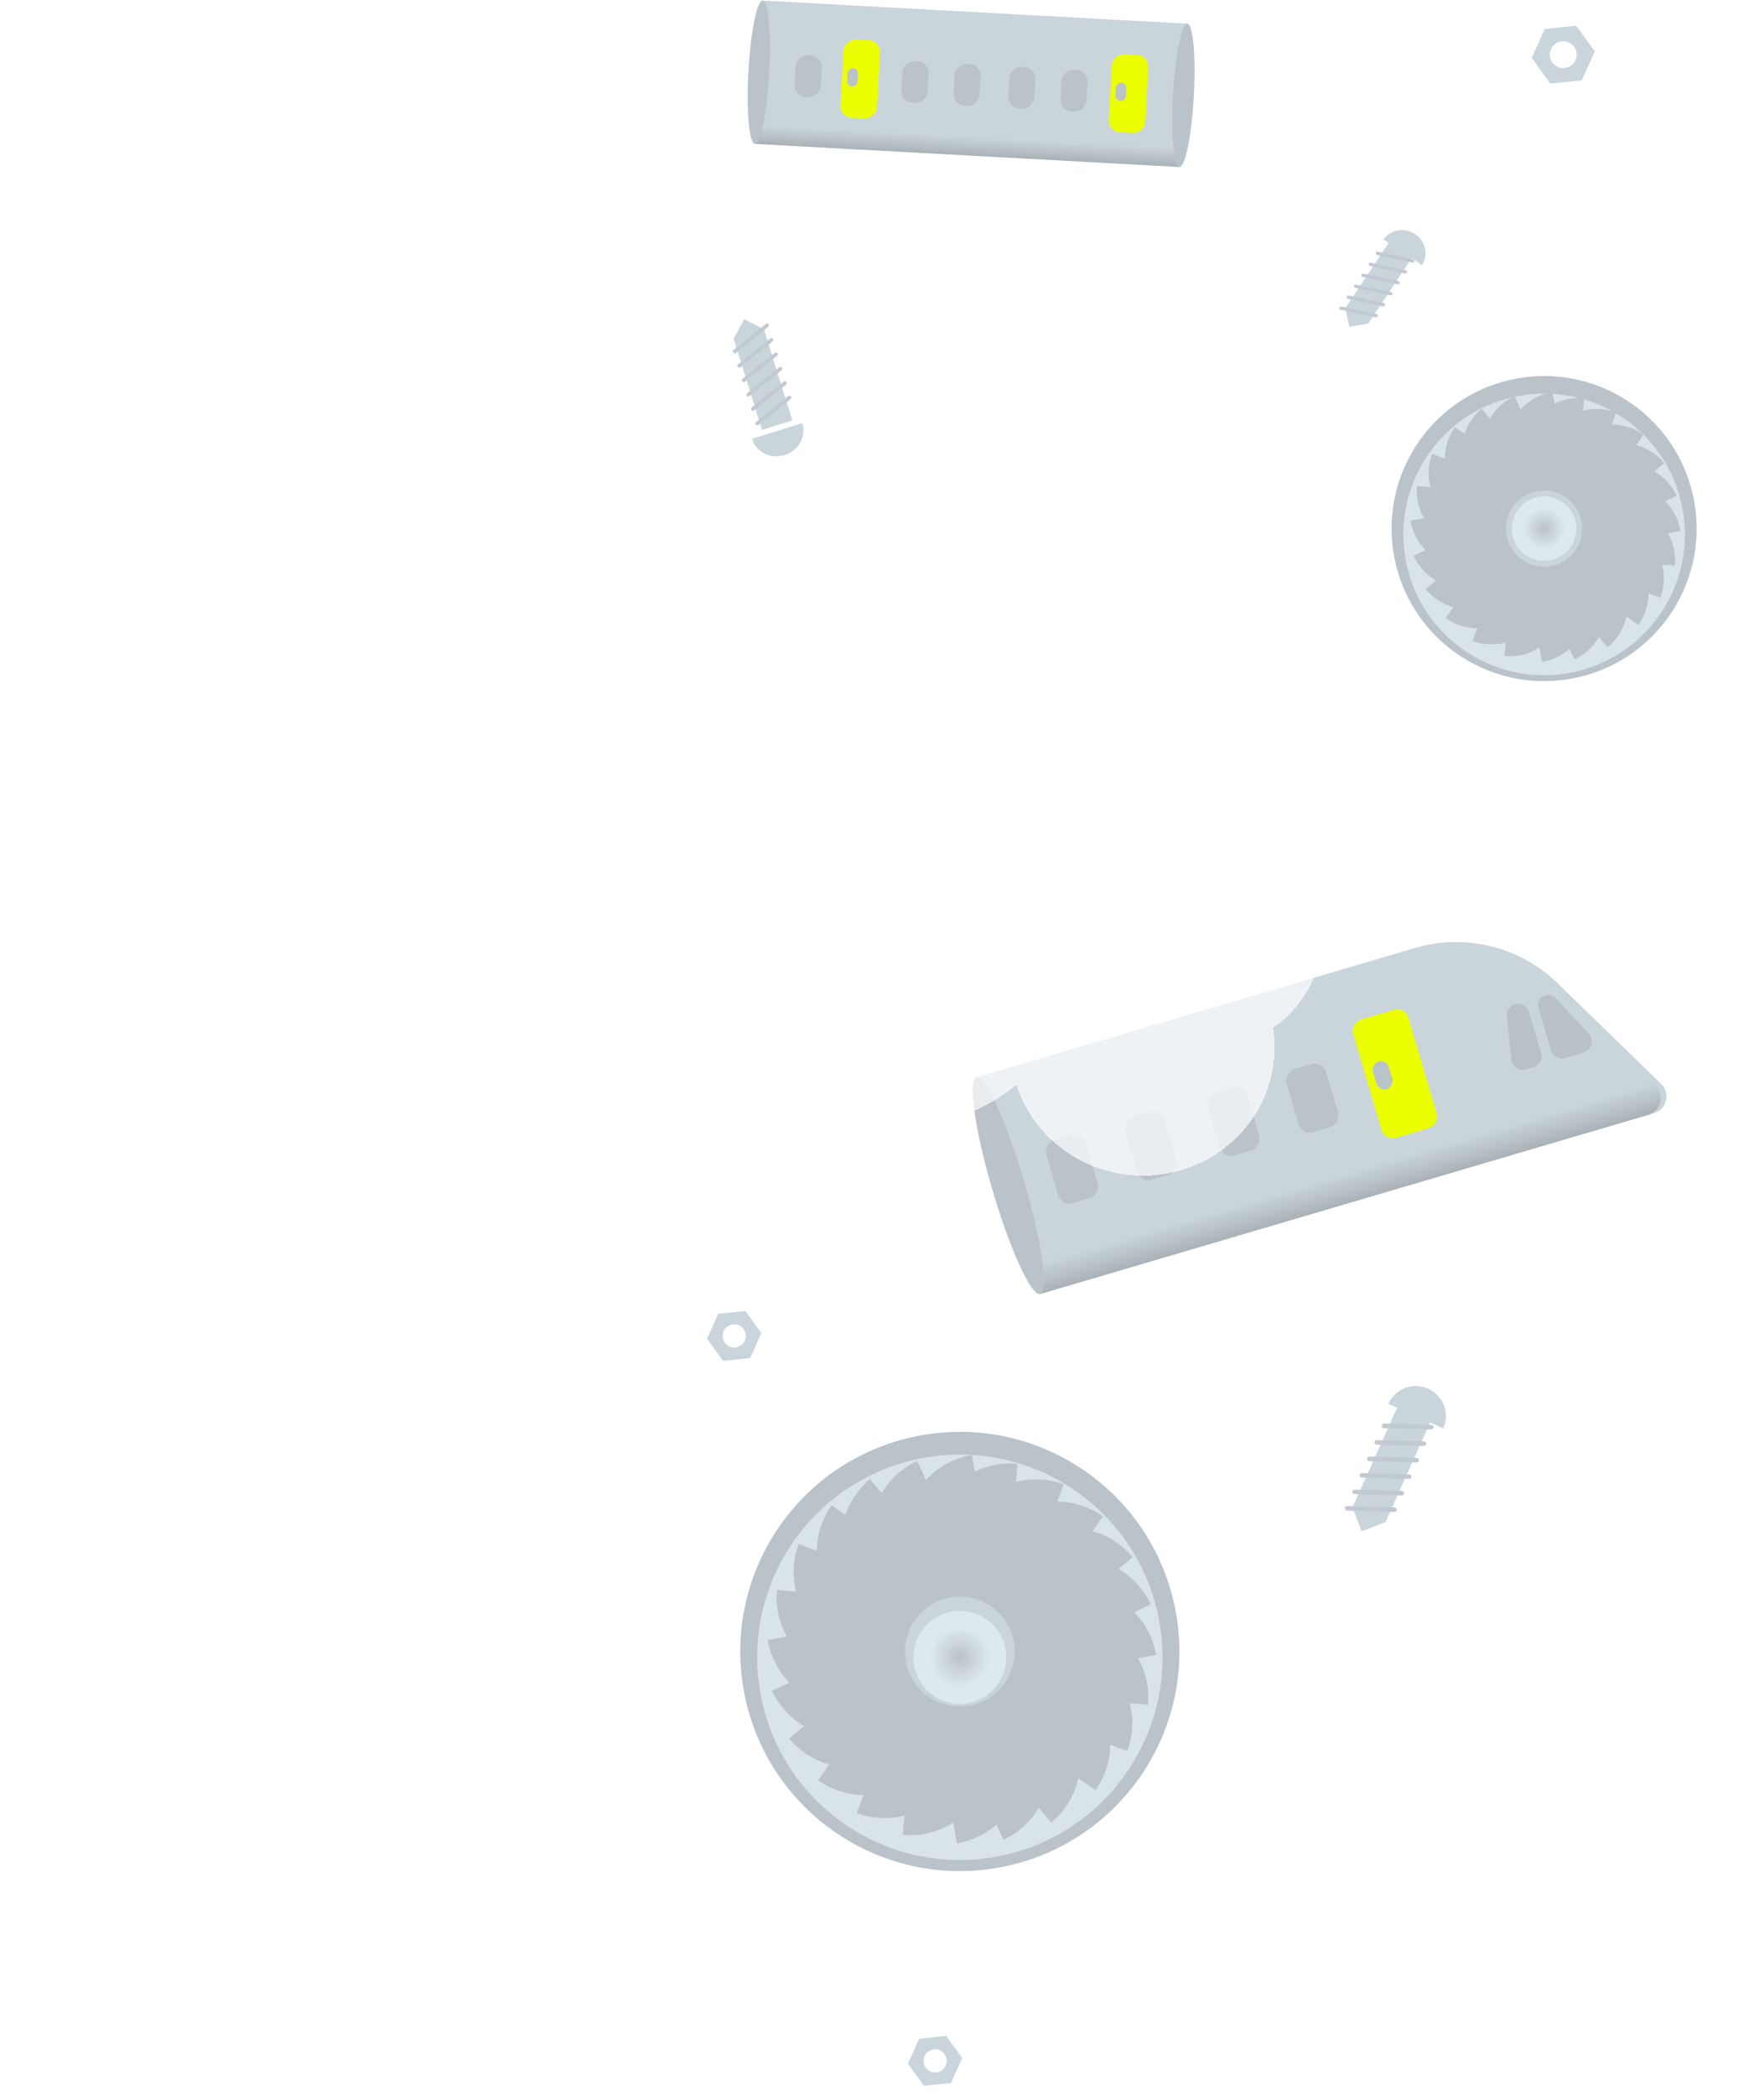 <svg width="606" height="720" viewBox="0 0 606 720" fill="none" xmlns="http://www.w3.org/2000/svg">
<path fill-rule="evenodd" clip-rule="evenodd" d="M261.554 457.895L256.052 450.308L246.731 451.279L242.911 459.837L248.413 467.424L257.734 466.453L261.554 457.895ZM250.613 462.492C252.618 463.387 254.969 462.487 255.864 460.482C256.759 458.477 255.859 456.126 253.854 455.231C251.849 454.336 249.498 455.236 248.603 457.241C247.708 459.246 248.608 461.597 250.613 462.492Z" fill="#C9D5DB"/>
<path d="M477.986 82.019L485.884 87.268L473.997 105.153L466.099 99.904L477.986 82.019Z" fill="#C9D5DB"/>
<g filter="url(#filter0_bd_4_11114)">
<path d="M475.352 80.275C477.656 76.81 482.47 75.959 486.105 78.375C489.74 80.791 490.819 85.559 488.516 89.025L475.352 80.275Z" fill="#C9D5DB"/>
</g>
<path d="M466.096 99.912L473.994 105.161L470.031 111.123L463.579 112.263L462.133 105.873L466.096 99.912Z" fill="#C9D5DB"/>
<path fill-rule="evenodd" clip-rule="evenodd" d="M472.657 86.904C472.712 86.595 473.015 86.399 473.333 86.467L485.379 89.045C485.697 89.113 485.909 89.419 485.854 89.729C485.799 90.038 485.496 90.234 485.178 90.166L473.132 87.588C472.814 87.52 472.601 87.214 472.657 86.904Z" fill="#C1C9D2"/>
<path fill-rule="evenodd" clip-rule="evenodd" d="M470.158 90.669C470.214 90.359 470.517 90.163 470.835 90.231L482.881 92.809C483.199 92.877 483.411 93.183 483.356 93.493C483.301 93.802 482.998 93.998 482.68 93.93L470.634 91.352C470.316 91.284 470.103 90.978 470.158 90.669Z" fill="#C1C9D2"/>
<path fill-rule="evenodd" clip-rule="evenodd" d="M467.653 94.425C467.708 94.116 468.011 93.92 468.329 93.988L480.375 96.566C480.693 96.634 480.906 96.94 480.85 97.25C480.795 97.559 480.492 97.755 480.174 97.687L468.128 95.109C467.81 95.041 467.597 94.735 467.653 94.425Z" fill="#C1C9D2"/>
<path fill-rule="evenodd" clip-rule="evenodd" d="M465.147 98.197C465.202 97.888 465.505 97.692 465.823 97.76L477.869 100.338C478.187 100.406 478.4 100.712 478.344 101.022C478.289 101.331 477.986 101.527 477.668 101.459L465.622 98.881C465.304 98.813 465.091 98.507 465.147 98.197Z" fill="#C1C9D2"/>
<path fill-rule="evenodd" clip-rule="evenodd" d="M462.648 101.961C462.703 101.652 463.006 101.456 463.324 101.524L475.37 104.102C475.688 104.17 475.901 104.476 475.845 104.786C475.79 105.095 475.487 105.291 475.169 105.223L463.123 102.645C462.805 102.577 462.592 102.271 462.648 101.961Z" fill="#C1C9D2"/>
<path fill-rule="evenodd" clip-rule="evenodd" d="M460.146 105.726C460.201 105.416 460.504 105.22 460.822 105.288L472.868 107.866C473.186 107.934 473.399 108.241 473.343 108.55C473.288 108.859 472.985 109.055 472.667 108.987L460.621 106.409C460.303 106.341 460.09 106.035 460.146 105.726Z" fill="#C1C9D2"/>
<path d="M272.189 144.427L261.798 147.666L254.462 124.134L264.853 120.894L272.189 144.427Z" fill="#C9D5DB"/>
<g filter="url(#filter1_bd_4_11114)">
<path d="M275.649 143.337C277.07 147.897 274.345 152.802 269.563 154.293C264.78 155.784 259.75 153.296 258.329 148.736L275.649 143.337Z" fill="#C9D5DB"/>
</g>
<path d="M264.848 120.881L254.456 124.12L252.01 116.276L255.662 109.702L262.402 113.036L264.848 120.881Z" fill="#C9D5DB"/>
<path fill-rule="evenodd" clip-rule="evenodd" d="M271.696 136.152C271.932 136.425 271.887 136.837 271.597 137.071L260.584 145.939C260.294 146.173 259.867 146.142 259.631 145.868C259.396 145.595 259.44 145.184 259.731 144.95L270.743 136.081C271.034 135.847 271.461 135.879 271.696 136.152Z" fill="#C1C9D2"/>
<path fill-rule="evenodd" clip-rule="evenodd" d="M270.149 131.201C270.385 131.474 270.341 131.885 270.05 132.119L259.037 140.988C258.747 141.222 258.32 141.19 258.084 140.917C257.849 140.644 257.893 140.232 258.184 139.998L269.196 131.13C269.487 130.896 269.914 130.927 270.149 131.201Z" fill="#C1C9D2"/>
<path fill-rule="evenodd" clip-rule="evenodd" d="M268.611 126.249C268.847 126.523 268.802 126.934 268.512 127.168L257.499 136.037C257.209 136.271 256.782 136.239 256.546 135.966C256.311 135.693 256.355 135.281 256.646 135.047L267.658 126.179C267.949 125.944 268.376 125.976 268.611 126.249Z" fill="#C1C9D2"/>
<path fill-rule="evenodd" clip-rule="evenodd" d="M267.069 121.29C267.305 121.563 267.26 121.974 266.97 122.208L255.957 131.077C255.667 131.311 255.24 131.279 255.004 131.006C254.769 130.733 254.813 130.321 255.104 130.087L266.116 121.219C266.407 120.985 266.834 121.016 267.069 121.29Z" fill="#C1C9D2"/>
<path fill-rule="evenodd" clip-rule="evenodd" d="M265.522 116.338C265.758 116.612 265.714 117.023 265.423 117.257L254.41 126.126C254.12 126.36 253.693 126.328 253.457 126.055C253.222 125.781 253.266 125.37 253.557 125.136L264.569 116.267C264.86 116.033 265.287 116.065 265.522 116.338Z" fill="#C1C9D2"/>
<path fill-rule="evenodd" clip-rule="evenodd" d="M263.976 111.387C264.211 111.66 264.167 112.072 263.876 112.306L252.864 121.175C252.573 121.409 252.146 121.377 251.91 121.104C251.675 120.83 251.719 120.419 252.01 120.185L263.023 111.316C263.313 111.082 263.74 111.114 263.976 111.387Z" fill="#C1C9D2"/>
<path d="M480.696 481.874L492.028 486.944L479.987 513.857L468.655 508.787L480.696 481.874Z" fill="#C9D5DB"/>
<g filter="url(#filter2_bd_4_11114)">
<path d="M476.92 480.185C479.253 474.97 485.372 472.634 490.588 474.967C495.803 477.3 498.14 483.42 495.806 488.635L476.92 480.185Z" fill="#C9D5DB"/>
</g>
<path d="M468.657 508.788L479.989 513.858L475.976 522.829L467.775 525.96L464.644 517.759L468.657 508.788Z" fill="#C9D5DB"/>
<path fill-rule="evenodd" clip-rule="evenodd" d="M474.7 489.734C474.712 489.306 475.069 488.968 475.497 488.98L491.725 489.441C492.153 489.453 492.491 489.81 492.479 490.238C492.466 490.667 492.109 491.004 491.681 490.992L475.453 490.532C475.025 490.52 474.688 490.162 474.7 489.734Z" fill="#C1C9D2"/>
<path fill-rule="evenodd" clip-rule="evenodd" d="M472.17 495.398C472.183 494.97 472.54 494.632 472.968 494.645L489.196 495.105C489.624 495.117 489.961 495.474 489.949 495.902C489.937 496.331 489.58 496.668 489.152 496.656L472.924 496.196C472.496 496.184 472.158 495.826 472.17 495.398Z" fill="#C1C9D2"/>
<path fill-rule="evenodd" clip-rule="evenodd" d="M469.633 501.062C469.645 500.634 470.003 500.297 470.431 500.309L486.659 500.769C487.087 500.781 487.424 501.138 487.412 501.567C487.4 501.995 487.043 502.332 486.615 502.32L470.387 501.86C469.959 501.848 469.621 501.491 469.633 501.062Z" fill="#C1C9D2"/>
<path fill-rule="evenodd" clip-rule="evenodd" d="M467.096 506.727C467.108 506.298 467.465 505.961 467.894 505.973L484.122 506.433C484.55 506.445 484.887 506.802 484.875 507.231C484.863 507.659 484.506 507.996 484.078 507.984L467.85 507.524C467.421 507.512 467.084 507.155 467.096 506.727Z" fill="#C1C9D2"/>
<path fill-rule="evenodd" clip-rule="evenodd" d="M464.559 512.398C464.571 511.97 464.928 511.632 465.357 511.645L481.584 512.105C482.013 512.117 482.35 512.474 482.338 512.902C482.326 513.331 481.969 513.668 481.54 513.656L465.313 513.196C464.884 513.184 464.547 512.826 464.559 512.398Z" fill="#C1C9D2"/>
<path fill-rule="evenodd" clip-rule="evenodd" d="M462.03 518.062C462.042 517.634 462.399 517.296 462.827 517.309L479.055 517.769C479.483 517.781 479.821 518.138 479.809 518.566C479.797 518.995 479.439 519.332 479.011 519.32L462.783 518.86C462.355 518.848 462.018 518.491 462.03 518.062Z" fill="#C1C9D2"/>
<circle cx="530.461" cy="181.558" r="52.398" transform="rotate(-9.731 530.461 181.558)" fill="#BAC2CA"/>
<g filter="url(#filter3_bd_4_11114)">
<circle cx="530.459" cy="181.559" r="48.367" transform="rotate(-9.731 530.459 181.559)" fill="#D9E4E9"/>
</g>
<path d="M577.265 182.368C575.478 171.947 565.581 164.947 555.16 166.734L529.338 171.163L532.574 190.032L577.265 182.368Z" fill="#BAC2CA"/>
<path d="M533.306 134.693C522.885 136.481 515.885 146.378 517.673 156.799L522.101 182.621L540.971 179.385L533.306 134.693Z" fill="#BAC2CA"/>
<path d="M484.644 178.832C486.431 189.254 496.328 196.253 506.75 194.466L532.571 190.038L529.335 171.168L484.644 178.832Z" fill="#BAC2CA"/>
<path d="M529.767 227.324C540.188 225.537 547.188 215.64 545.401 205.218L540.973 179.396L522.103 182.632L529.767 227.324Z" fill="#BAC2CA"/>
<path fill-rule="evenodd" clip-rule="evenodd" d="M504.418 173.377C495.785 167.272 493.736 155.324 499.842 146.691L528.631 167.052L537.942 153.888C544.047 145.255 555.995 143.206 564.628 149.311L544.269 178.098L558.252 187.987C566.885 194.093 568.934 206.04 562.828 214.673L533.215 193.73L523.319 207.722C517.214 216.355 505.266 218.404 496.633 212.298L517.577 182.684L504.418 173.377Z" fill="#BAC2CA"/>
<path fill-rule="evenodd" clip-rule="evenodd" d="M503.316 180.516C493.398 176.853 488.326 165.843 491.989 155.924L525.073 168.142L530.659 153.016C534.322 143.097 545.332 138.026 555.251 141.689L543.031 174.779L559.102 180.714C569.021 184.377 574.092 195.387 570.429 205.306L536.404 192.74L530.469 208.81C526.806 218.729 515.796 223.8 505.877 220.137L518.446 186.103L503.316 180.516ZM531.035 181.091L531.037 181.084L531.035 181.083L531.033 181.09L531.035 181.091Z" fill="#BAC2CA"/>
<path fill-rule="evenodd" clip-rule="evenodd" d="M504.122 187.716C493.594 186.745 485.845 177.423 486.816 166.894L521.938 170.133L523.418 154.081C524.389 143.552 533.711 135.804 544.24 136.775L541.002 171.894L558.054 173.466C568.583 174.437 576.331 183.76 575.36 194.289L539.241 190.958L537.668 208.017C536.697 218.546 527.375 226.294 516.846 225.323L520.177 189.197L504.122 187.716Z" fill="#BAC2CA"/>
<path fill-rule="evenodd" clip-rule="evenodd" d="M517.674 156.797C515.887 146.375 522.886 136.478 533.308 134.691L539.27 169.456L555.157 166.732C565.578 164.944 575.475 171.944 577.263 182.365L542.502 188.327L545.397 205.207C547.185 215.629 540.185 225.526 529.764 227.313L523.634 191.568L506.75 194.463C496.329 196.25 486.432 189.251 484.645 178.829L520.401 172.698L517.674 156.797Z" fill="#BAC2CA"/>
<path fill-rule="evenodd" clip-rule="evenodd" d="M511.031 200.291C501.427 204.715 490.056 200.516 485.632 190.912L517.67 176.155L510.923 161.506C506.5 151.903 510.699 140.531 520.303 136.108L535.057 168.14L550.615 160.974C560.219 156.55 571.59 160.75 576.014 170.353L543.062 185.531L550.228 201.09C554.652 210.694 550.453 222.066 540.849 226.489L525.675 193.546L511.031 200.291Z" fill="#BAC2CA"/>
<path fill-rule="evenodd" clip-rule="evenodd" d="M516.688 204.802C508.557 211.56 496.486 210.447 489.727 202.316L516.847 179.775L506.548 167.383C499.789 159.251 500.902 147.181 509.034 140.422L531.573 167.541L544.751 156.589C552.882 149.83 564.953 150.944 571.712 159.075L543.808 182.267L554.761 195.445C561.519 203.577 560.406 215.648 552.274 222.406L529.081 194.501L516.688 204.802ZM531.047 181.088L531.046 181.088L531.045 181.088L531.046 181.089L531.047 181.088Z" fill="#BAC2CA"/>
<circle cx="530.46" cy="181.556" r="13.099" transform="rotate(-9.731 530.46 181.556)" fill="#C9D5DB"/>
<circle cx="530.462" cy="181.56" r="11.084" transform="rotate(-9.731 530.462 181.56)" fill="url(#paint0_radial_4_11114)"/>
<path fill-rule="evenodd" clip-rule="evenodd" d="M547.856 17.647L541.47 8.84L530.65 9.967L526.216 19.901L532.602 28.708L543.422 27.581L547.856 17.647ZM535.155 22.988C537.483 24.027 540.212 22.983 541.251 20.655C542.29 18.327 541.245 15.598 538.917 14.559C536.59 13.521 533.861 14.565 532.822 16.893C531.783 19.22 532.828 21.949 535.155 22.988Z" fill="#C9D5DB"/>
<circle cx="329.741" cy="567.247" r="75.425" transform="rotate(-9.731 329.741 567.247)" fill="#BAC2CA"/>
<g filter="url(#filter4_bd_4_11114)">
<circle cx="329.739" cy="567.248" r="69.624" transform="rotate(-9.731 329.739 567.248)" fill="#D9E4E9"/>
</g>
<path d="M397.116 568.413C394.544 553.411 380.297 543.336 365.295 545.908L328.125 552.283L332.783 579.445L397.116 568.413Z" fill="#BAC2CA"/>
<path d="M333.839 499.786C318.837 502.358 308.761 516.605 311.334 531.607L317.708 568.777L344.871 564.119L333.839 499.786Z" fill="#BAC2CA"/>
<path d="M263.788 563.323C266.361 578.324 280.607 588.4 295.609 585.827L332.779 579.453L328.121 552.29L263.788 563.323Z" fill="#BAC2CA"/>
<path d="M328.742 633.126C343.744 630.553 353.82 616.306 351.247 601.305L344.873 564.135L317.71 568.793L328.742 633.126Z" fill="#BAC2CA"/>
<path fill-rule="evenodd" clip-rule="evenodd" d="M292.252 555.466C279.825 546.677 276.876 529.479 285.664 517.052L327.107 546.361L340.509 527.411C349.297 514.984 366.496 512.035 378.923 520.823L349.617 562.261L369.745 576.497C382.172 585.286 385.122 602.484 376.333 614.911L333.705 584.763L319.46 604.904C310.672 617.331 293.473 620.281 281.046 611.492L311.195 568.863L292.252 555.466Z" fill="#BAC2CA"/>
<path fill-rule="evenodd" clip-rule="evenodd" d="M290.668 565.74C276.39 560.467 269.089 544.618 274.362 530.34L321.986 547.927L330.026 526.154C335.299 511.876 351.148 504.576 365.427 509.849L347.836 557.481L370.97 566.025C385.249 571.297 392.549 587.147 387.276 601.425L338.296 583.337L329.754 606.469C324.481 620.747 308.632 628.047 294.354 622.774L312.446 573.783L290.668 565.74ZM330.568 566.567L330.571 566.558L330.568 566.557L330.565 566.566L330.568 566.567Z" fill="#BAC2CA"/>
<path fill-rule="evenodd" clip-rule="evenodd" d="M291.826 576.103C276.669 574.706 265.516 561.286 266.913 546.13L317.47 550.792L319.601 527.685C320.999 512.529 334.418 501.376 349.575 502.773L344.913 553.326L369.459 555.59C384.616 556.988 395.769 570.408 394.372 585.564L342.379 580.769L340.114 605.325C338.716 620.481 325.297 631.635 310.14 630.237L314.936 578.235L291.826 576.103Z" fill="#BAC2CA"/>
<path fill-rule="evenodd" clip-rule="evenodd" d="M311.336 531.608C308.763 516.607 318.839 502.36 333.84 499.787L342.423 549.832L365.292 545.91C380.294 543.337 394.54 553.413 397.113 568.414L347.076 576.995L351.243 601.295C353.816 616.296 343.74 630.543 328.739 633.116L319.915 581.661L295.611 585.829C280.61 588.402 266.363 578.326 263.791 563.324L315.261 554.498L311.336 531.608Z" fill="#BAC2CA"/>
<path fill-rule="evenodd" clip-rule="evenodd" d="M301.772 594.205C287.948 600.573 271.579 594.528 265.211 580.703L311.329 559.461L301.617 538.375C295.249 524.55 301.294 508.181 315.119 501.814L336.357 547.924L358.753 537.608C372.577 531.241 388.946 537.286 395.314 551.11L347.88 572.958L358.196 595.355C364.564 609.18 358.519 625.549 344.695 631.917L322.852 584.496L301.772 594.205Z" fill="#BAC2CA"/>
<path fill-rule="evenodd" clip-rule="evenodd" d="M309.914 600.7C298.209 610.429 280.833 608.827 271.104 597.121L310.143 564.675L295.317 546.837C285.588 535.131 287.191 517.755 298.896 508.027L331.341 547.064L350.31 531.298C362.015 521.57 379.391 523.172 389.12 534.878L348.952 568.262L364.719 587.232C374.448 598.937 372.845 616.313 361.14 626.042L327.754 585.873L309.914 600.7ZM330.583 566.565L330.582 566.564L330.581 566.565L330.582 566.566L330.583 566.565Z" fill="#BAC2CA"/>
<circle cx="329.741" cy="567.243" r="18.856" transform="rotate(-9.731 329.741 567.243)" fill="#C9D5DB"/>
<g filter="url(#filter5_bd_4_11114)">
<circle cx="329.743" cy="567.249" r="15.955" transform="rotate(-9.731 329.743 567.249)" fill="url(#paint1_radial_4_11114)"/>
</g>
<path d="M262.02 0.196L407.887 8.135L405.208 57.353L259.341 49.415L262.02 0.196Z" fill="#C9D5DB"/>
<path d="M259.685 43.154L405.552 51.092L405.211 57.357L259.344 49.418L259.685 43.154Z" fill="url(#paint2_linear_4_11114)"/>
<ellipse cx="260.682" cy="24.804" rx="3.585" ry="24.646" transform="rotate(3.115 260.682 24.804)" fill="#BAC2CA"/>
<ellipse cx="406.547" cy="32.744" rx="3.585" ry="24.646" transform="rotate(3.115 406.547 32.744)" fill="#BAC2CA"/>
<rect x="282.522" y="19.256" width="14.339" height="8.962" rx="4" transform="rotate(93.115 282.522 19.256)" fill="#BAC2CA"/>
<rect x="319.212" y="21.254" width="14.339" height="8.962" rx="4" transform="rotate(93.115 319.212 21.254)" fill="#BAC2CA"/>
<rect x="355.901" y="23.251" width="14.339" height="8.962" rx="4" transform="rotate(93.115 355.901 23.251)" fill="#BAC2CA"/>
<rect x="392.596" y="25.248" width="14.339" height="8.962" rx="4" transform="rotate(93.115 392.596 25.248)" fill="#C7EAFB"/>
<rect x="302.555" y="14.065" width="26.887" height="12.547" rx="4" transform="rotate(93.115 302.555 14.065)" fill="#EBFF00"/>
<rect x="294.86" y="23.52" width="6.274" height="3.585" rx="1.792" transform="rotate(93.115 294.86 23.52)" fill="#BAC2CA"/>
<rect x="394.728" y="19.075" width="26.887" height="12.547" rx="4" transform="rotate(93.115 394.728 19.075)" fill="#EBFF00"/>
<rect x="387.033" y="28.531" width="6.274" height="3.585" rx="1.792" transform="rotate(93.115 387.033 28.531)" fill="#BAC2CA"/>
<rect x="337.108" y="22.232" width="14.339" height="8.962" rx="4" transform="rotate(93.115 337.108 22.232)" fill="#BAC2CA"/>
<rect x="373.802" y="24.229" width="14.339" height="8.962" rx="4" transform="rotate(93.115 373.802 24.229)" fill="#BAC2CA"/>
<path d="M335.416 369.998L486.107 325.613C503.42 320.514 522.137 325.14 535.081 337.719L570.67 372.304C573.962 375.504 572.587 381.065 568.183 382.363L357.349 444.463L335.416 369.998Z" fill="#C9D5DB"/>
<path d="M354.556 434.989L569.148 371.782L570.244 375.504C571.181 378.683 569.363 382.019 566.184 382.955L357.347 444.467L354.556 434.989Z" fill="url(#paint3_linear_4_11114)"/>
<ellipse cx="346.384" cy="407.236" rx="5.646" ry="38.814" transform="rotate(-16.412 346.384 407.236)" fill="#BAC2CA"/>
<rect x="371.831" y="388.7" width="22.582" height="14.114" rx="4" transform="rotate(73.588 371.831 388.7)" fill="#BAC2CA"/>
<rect x="427.339" y="372.353" width="22.582" height="14.114" rx="4" transform="rotate(73.588 427.339 372.353)" fill="#BAC2CA"/>
<rect x="482.847" y="356.006" width="22.582" height="14.114" rx="4" transform="rotate(73.588 482.847 356.006)" fill="#C7EAFB"/>
<rect x="482.764" y="345.726" width="42.342" height="19.76" rx="4" transform="rotate(73.588 482.764 345.726)" fill="#EBFF00"/>
<rect x="476.316" y="363.809" width="9.88" height="5.646" rx="2.823" transform="rotate(73.588 476.316 363.809)" fill="#BAC2CA"/>
<rect x="398.906" y="380.731" width="22.582" height="14.114" rx="4" transform="rotate(73.588 398.906 380.731)" fill="#BAC2CA"/>
<rect x="454.414" y="364.373" width="22.582" height="14.114" rx="4" transform="rotate(73.588 454.414 364.373)" fill="#BAC2CA"/>
<path d="M530.868 341.859C532.136 341.486 533.506 341.861 534.406 342.828L545.736 354.987C547.763 357.162 546.792 360.711 543.94 361.551L537.738 363.377C535.619 364.002 533.395 362.79 532.771 360.671L528.507 346.192C527.962 344.344 529.019 342.404 530.868 341.859Z" fill="#B8C0C8"/>
<path d="M520.44 344.939C522.483 344.337 524.627 345.505 525.229 347.548L529.39 361.674C530.014 363.794 528.802 366.017 526.683 366.642L524.312 367.34C521.91 368.048 519.455 366.398 519.203 363.907L517.693 349.027C517.506 347.181 518.66 345.463 520.44 344.939Z" fill="#B8C0C8"/>
<path fill-rule="evenodd" clip-rule="evenodd" d="M330.554 706.895L325.052 699.308L315.731 700.279L311.911 708.837L317.413 716.424L326.734 715.453L330.554 706.895ZM319.613 711.492C321.618 712.387 323.969 711.487 324.864 709.482C325.759 707.477 324.859 705.126 322.854 704.231C320.849 703.336 318.498 704.236 317.603 706.241C316.708 708.246 317.608 710.597 319.613 711.492Z" fill="#C9D5DB"/>
<g filter="url(#filter6_dd_4_11114)">
<path fill-rule="evenodd" clip-rule="evenodd" d="M394.866 277.608C394.06 276.946 393.229 276.312 392.373 275.707C393.988 275.642 395.583 275.49 397.152 275.256C397.358 275.664 397.571 276.068 397.791 276.468C396.8 276.813 395.824 277.194 394.866 277.608ZM464.897 262.867C466.361 244.119 452.295 227.652 433.267 225.498C429.717 207 413.8 192.337 393.643 190.763C383.739 189.99 374.356 192.497 366.616 197.351C357.955 190.648 347.232 186.293 335.398 185.369C313.624 183.669 293.763 194.027 282.716 210.699C273.577 202.546 261.692 197.185 248.406 196.147C231.753 194.847 216.219 200.6 204.891 210.837C194.764 196.719 178.485 186.946 159.52 185.466C142.282 184.12 126.173 189.886 114.225 200.24C106.706 196.033 98.141 193.339 88.937 192.621C55.699 190.026 26.704 214.169 24.177 246.546C22.549 267.396 32.294 286.576 48.316 298.283C39.647 307.235 33.954 319.036 32.92 332.287C30.514 363.097 54.206 390.076 85.836 392.546C107.24 394.217 126.795 384.237 137.947 368.062C145.637 373.88 155.09 377.653 165.503 378.466C174.28 379.152 182.711 377.653 190.234 374.437C199.744 384.574 213.059 391.365 228.191 392.546C248.091 394.1 266.392 385.582 277.828 371.379C286.139 377.286 296.169 381.102 307.158 381.96C323.084 383.203 337.987 377.996 349.166 368.585C354.534 385.395 369.963 398.189 389.052 399.679C414.035 401.629 435.827 383.484 437.727 359.149C437.994 355.722 437.853 352.356 437.343 349.095C447.032 342.226 453.678 331.413 454.66 318.839C455.474 308.406 452.249 298.567 446.269 290.784C456.588 285.373 463.941 275.115 464.897 262.867Z" fill="white" fill-opacity="0.7" shape-rendering="crispEdges"/>
</g>
<defs>
<filter id="filter0_bd_4_11114" x="463.353" y="67" width="38.374" height="36.025" filterUnits="userSpaceOnUse" color-interpolation-filters="sRGB">
<feFlood flood-opacity="0" result="BackgroundImageFix"/>
<feGaussianBlur in="BackgroundImageFix" stdDeviation="4"/>
<feComposite in2="SourceAlpha" operator="in" result="effect1_backgroundBlur_4_11114"/>
<feColorMatrix in="SourceAlpha" type="matrix" values="0 0 0 0 0 0 0 0 0 0 0 0 0 0 0 0 0 0 127 0" result="hardAlpha"/>
<feOffset dy="2"/>
<feGaussianBlur stdDeviation="6"/>
<feComposite in2="hardAlpha" operator="out"/>
<feColorMatrix type="matrix" values="0 0 0 0 0 0 0 0 0 0 0 0 0 0 0 0 0 0 0.15 0"/>
<feBlend mode="normal" in2="effect1_backgroundBlur_4_11114" result="effect2_dropShadow_4_11114"/>
<feBlend mode="normal" in="SourceGraphic" in2="effect2_dropShadow_4_11114" result="shape"/>
</filter>
<filter id="filter1_bd_4_11114" x="246.329" y="133.337" width="41.696" height="35.389" filterUnits="userSpaceOnUse" color-interpolation-filters="sRGB">
<feFlood flood-opacity="0" result="BackgroundImageFix"/>
<feGaussianBlur in="BackgroundImageFix" stdDeviation="4"/>
<feComposite in2="SourceAlpha" operator="in" result="effect1_backgroundBlur_4_11114"/>
<feColorMatrix in="SourceAlpha" type="matrix" values="0 0 0 0 0 0 0 0 0 0 0 0 0 0 0 0 0 0 127 0" result="hardAlpha"/>
<feOffset dy="2"/>
<feGaussianBlur stdDeviation="6"/>
<feComposite in2="hardAlpha" operator="out"/>
<feColorMatrix type="matrix" values="0 0 0 0 0 0 0 0 0 0 0 0 0 0 0 0 0 0 0.15 0"/>
<feBlend mode="normal" in2="effect1_backgroundBlur_4_11114" result="effect2_dropShadow_4_11114"/>
<feBlend mode="normal" in="SourceGraphic" in2="effect2_dropShadow_4_11114" result="shape"/>
</filter>
<filter id="filter2_bd_4_11114" x="464.92" y="464.062" width="43.791" height="38.573" filterUnits="userSpaceOnUse" color-interpolation-filters="sRGB">
<feFlood flood-opacity="0" result="BackgroundImageFix"/>
<feGaussianBlur in="BackgroundImageFix" stdDeviation="4"/>
<feComposite in2="SourceAlpha" operator="in" result="effect1_backgroundBlur_4_11114"/>
<feColorMatrix in="SourceAlpha" type="matrix" values="0 0 0 0 0 0 0 0 0 0 0 0 0 0 0 0 0 0 127 0" result="hardAlpha"/>
<feOffset dy="2"/>
<feGaussianBlur stdDeviation="6"/>
<feComposite in2="hardAlpha" operator="out"/>
<feColorMatrix type="matrix" values="0 0 0 0 0 0 0 0 0 0 0 0 0 0 0 0 0 0 0.15 0"/>
<feBlend mode="normal" in2="effect1_backgroundBlur_4_11114" result="effect2_dropShadow_4_11114"/>
<feBlend mode="normal" in="SourceGraphic" in2="effect2_dropShadow_4_11114" result="shape"/>
</filter>
<filter id="filter3_bd_4_11114" x="470.085" y="123.184" width="120.749" height="120.75" filterUnits="userSpaceOnUse" color-interpolation-filters="sRGB">
<feFlood flood-opacity="0" result="BackgroundImageFix"/>
<feGaussianBlur in="BackgroundImageFix" stdDeviation="4"/>
<feComposite in2="SourceAlpha" operator="in" result="effect1_backgroundBlur_4_11114"/>
<feColorMatrix in="SourceAlpha" type="matrix" values="0 0 0 0 0 0 0 0 0 0 0 0 0 0 0 0 0 0 127 0" result="hardAlpha"/>
<feOffset dy="2"/>
<feGaussianBlur stdDeviation="6"/>
<feComposite in2="hardAlpha" operator="out"/>
<feColorMatrix type="matrix" values="0 0 0 0 0 0 0 0 0 0 0 0 0 0 0 0 0 0 0.15 0"/>
<feBlend mode="normal" in2="effect1_backgroundBlur_4_11114" result="effect2_dropShadow_4_11114"/>
<feBlend mode="normal" in="SourceGraphic" in2="effect2_dropShadow_4_11114" result="shape"/>
</filter>
<filter id="filter4_bd_4_11114" x="248.104" y="487.613" width="163.27" height="163.27" filterUnits="userSpaceOnUse" color-interpolation-filters="sRGB">
<feFlood flood-opacity="0" result="BackgroundImageFix"/>
<feGaussianBlur in="BackgroundImageFix" stdDeviation="4"/>
<feComposite in2="SourceAlpha" operator="in" result="effect1_backgroundBlur_4_11114"/>
<feColorMatrix in="SourceAlpha" type="matrix" values="0 0 0 0 0 0 0 0 0 0 0 0 0 0 0 0 0 0 127 0" result="hardAlpha"/>
<feOffset dy="2"/>
<feGaussianBlur stdDeviation="6"/>
<feComposite in2="hardAlpha" operator="out"/>
<feColorMatrix type="matrix" values="0 0 0 0 0 0 0 0 0 0 0 0 0 0 0 0 0 0 0.15 0"/>
<feBlend mode="normal" in2="effect1_backgroundBlur_4_11114" result="effect2_dropShadow_4_11114"/>
<feBlend mode="normal" in="SourceGraphic" in2="effect2_dropShadow_4_11114" result="shape"/>
</filter>
<filter id="filter5_bd_4_11114" x="301.785" y="541.291" width="55.916" height="55.916" filterUnits="userSpaceOnUse" color-interpolation-filters="sRGB">
<feFlood flood-opacity="0" result="BackgroundImageFix"/>
<feGaussianBlur in="BackgroundImageFix" stdDeviation="4"/>
<feComposite in2="SourceAlpha" operator="in" result="effect1_backgroundBlur_4_11114"/>
<feColorMatrix in="SourceAlpha" type="matrix" values="0 0 0 0 0 0 0 0 0 0 0 0 0 0 0 0 0 0 127 0" result="hardAlpha"/>
<feOffset dy="2"/>
<feGaussianBlur stdDeviation="6"/>
<feComposite in2="hardAlpha" operator="out"/>
<feColorMatrix type="matrix" values="0 0 0 0 0 0 0 0 0 0 0 0 0 0 0 0 0 0 0.15 0"/>
<feBlend mode="normal" in2="effect1_backgroundBlur_4_11114" result="effect2_dropShadow_4_11114"/>
<feBlend mode="normal" in="SourceGraphic" in2="effect2_dropShadow_4_11114" result="shape"/>
</filter>
<filter id="filter6_dd_4_11114" x="0" y="163.188" width="489.002" height="262.635" filterUnits="userSpaceOnUse" color-interpolation-filters="sRGB">
<feFlood flood-opacity="0" result="BackgroundImageFix"/>
<feColorMatrix in="SourceAlpha" type="matrix" values="0 0 0 0 0 0 0 0 0 0 0 0 0 0 0 0 0 0 127 0" result="hardAlpha"/>
<feOffset dy="2"/>
<feGaussianBlur stdDeviation="12"/>
<feComposite in2="hardAlpha" operator="out"/>
<feColorMatrix type="matrix" values="0 0 0 0 0 0 0 0 0 0 0 0 0 0 0 0 0 0 0.15 0"/>
<feBlend mode="normal" in2="BackgroundImageFix" result="effect1_dropShadow_4_11114"/>
<feColorMatrix in="SourceAlpha" type="matrix" values="0 0 0 0 0 0 0 0 0 0 0 0 0 0 0 0 0 0 127 0" result="hardAlpha"/>
<feOffset dy="2"/>
<feGaussianBlur stdDeviation="3"/>
<feComposite in2="hardAlpha" operator="out"/>
<feColorMatrix type="matrix" values="0 0 0 0 0 0 0 0 0 0 0 0 0 0 0 0 0 0 0.1 0"/>
<feBlend mode="normal" in2="effect1_dropShadow_4_11114" result="effect2_dropShadow_4_11114"/>
<feBlend mode="normal" in="SourceGraphic" in2="effect2_dropShadow_4_11114" result="shape"/>
</filter>
<radialGradient id="paint0_radial_4_11114" cx="0" cy="0" r="1" gradientUnits="userSpaceOnUse" gradientTransform="translate(530.462 181.56) rotate(90) scale(11.084)">
<stop stop-color="#BAC2CA"/>
<stop offset="0.64" stop-color="#DDE9EE"/>
</radialGradient>
<radialGradient id="paint1_radial_4_11114" cx="0" cy="0" r="1" gradientUnits="userSpaceOnUse" gradientTransform="translate(329.743 567.249) rotate(90) scale(15.955)">
<stop stop-color="#BAC2CA"/>
<stop offset="0.64" stop-color="#DDE9EE"/>
</radialGradient>
<linearGradient id="paint2_linear_4_11114" x1="332.618" y1="47.123" x2="332.277" y2="53.387" gradientUnits="userSpaceOnUse">
<stop stop-color="#C9D5DB" stop-opacity="0.5"/>
<stop offset="1" stop-color="#8B8F92" stop-opacity="0.5"/>
</linearGradient>
<linearGradient id="paint3_linear_4_11114" x1="462.19" y1="403.286" x2="464.982" y2="412.763" gradientUnits="userSpaceOnUse">
<stop stop-color="#C9D5DB" stop-opacity="0.5"/>
<stop offset="1" stop-color="#8B8F92" stop-opacity="0.5"/>
</linearGradient>
</defs>
</svg>
